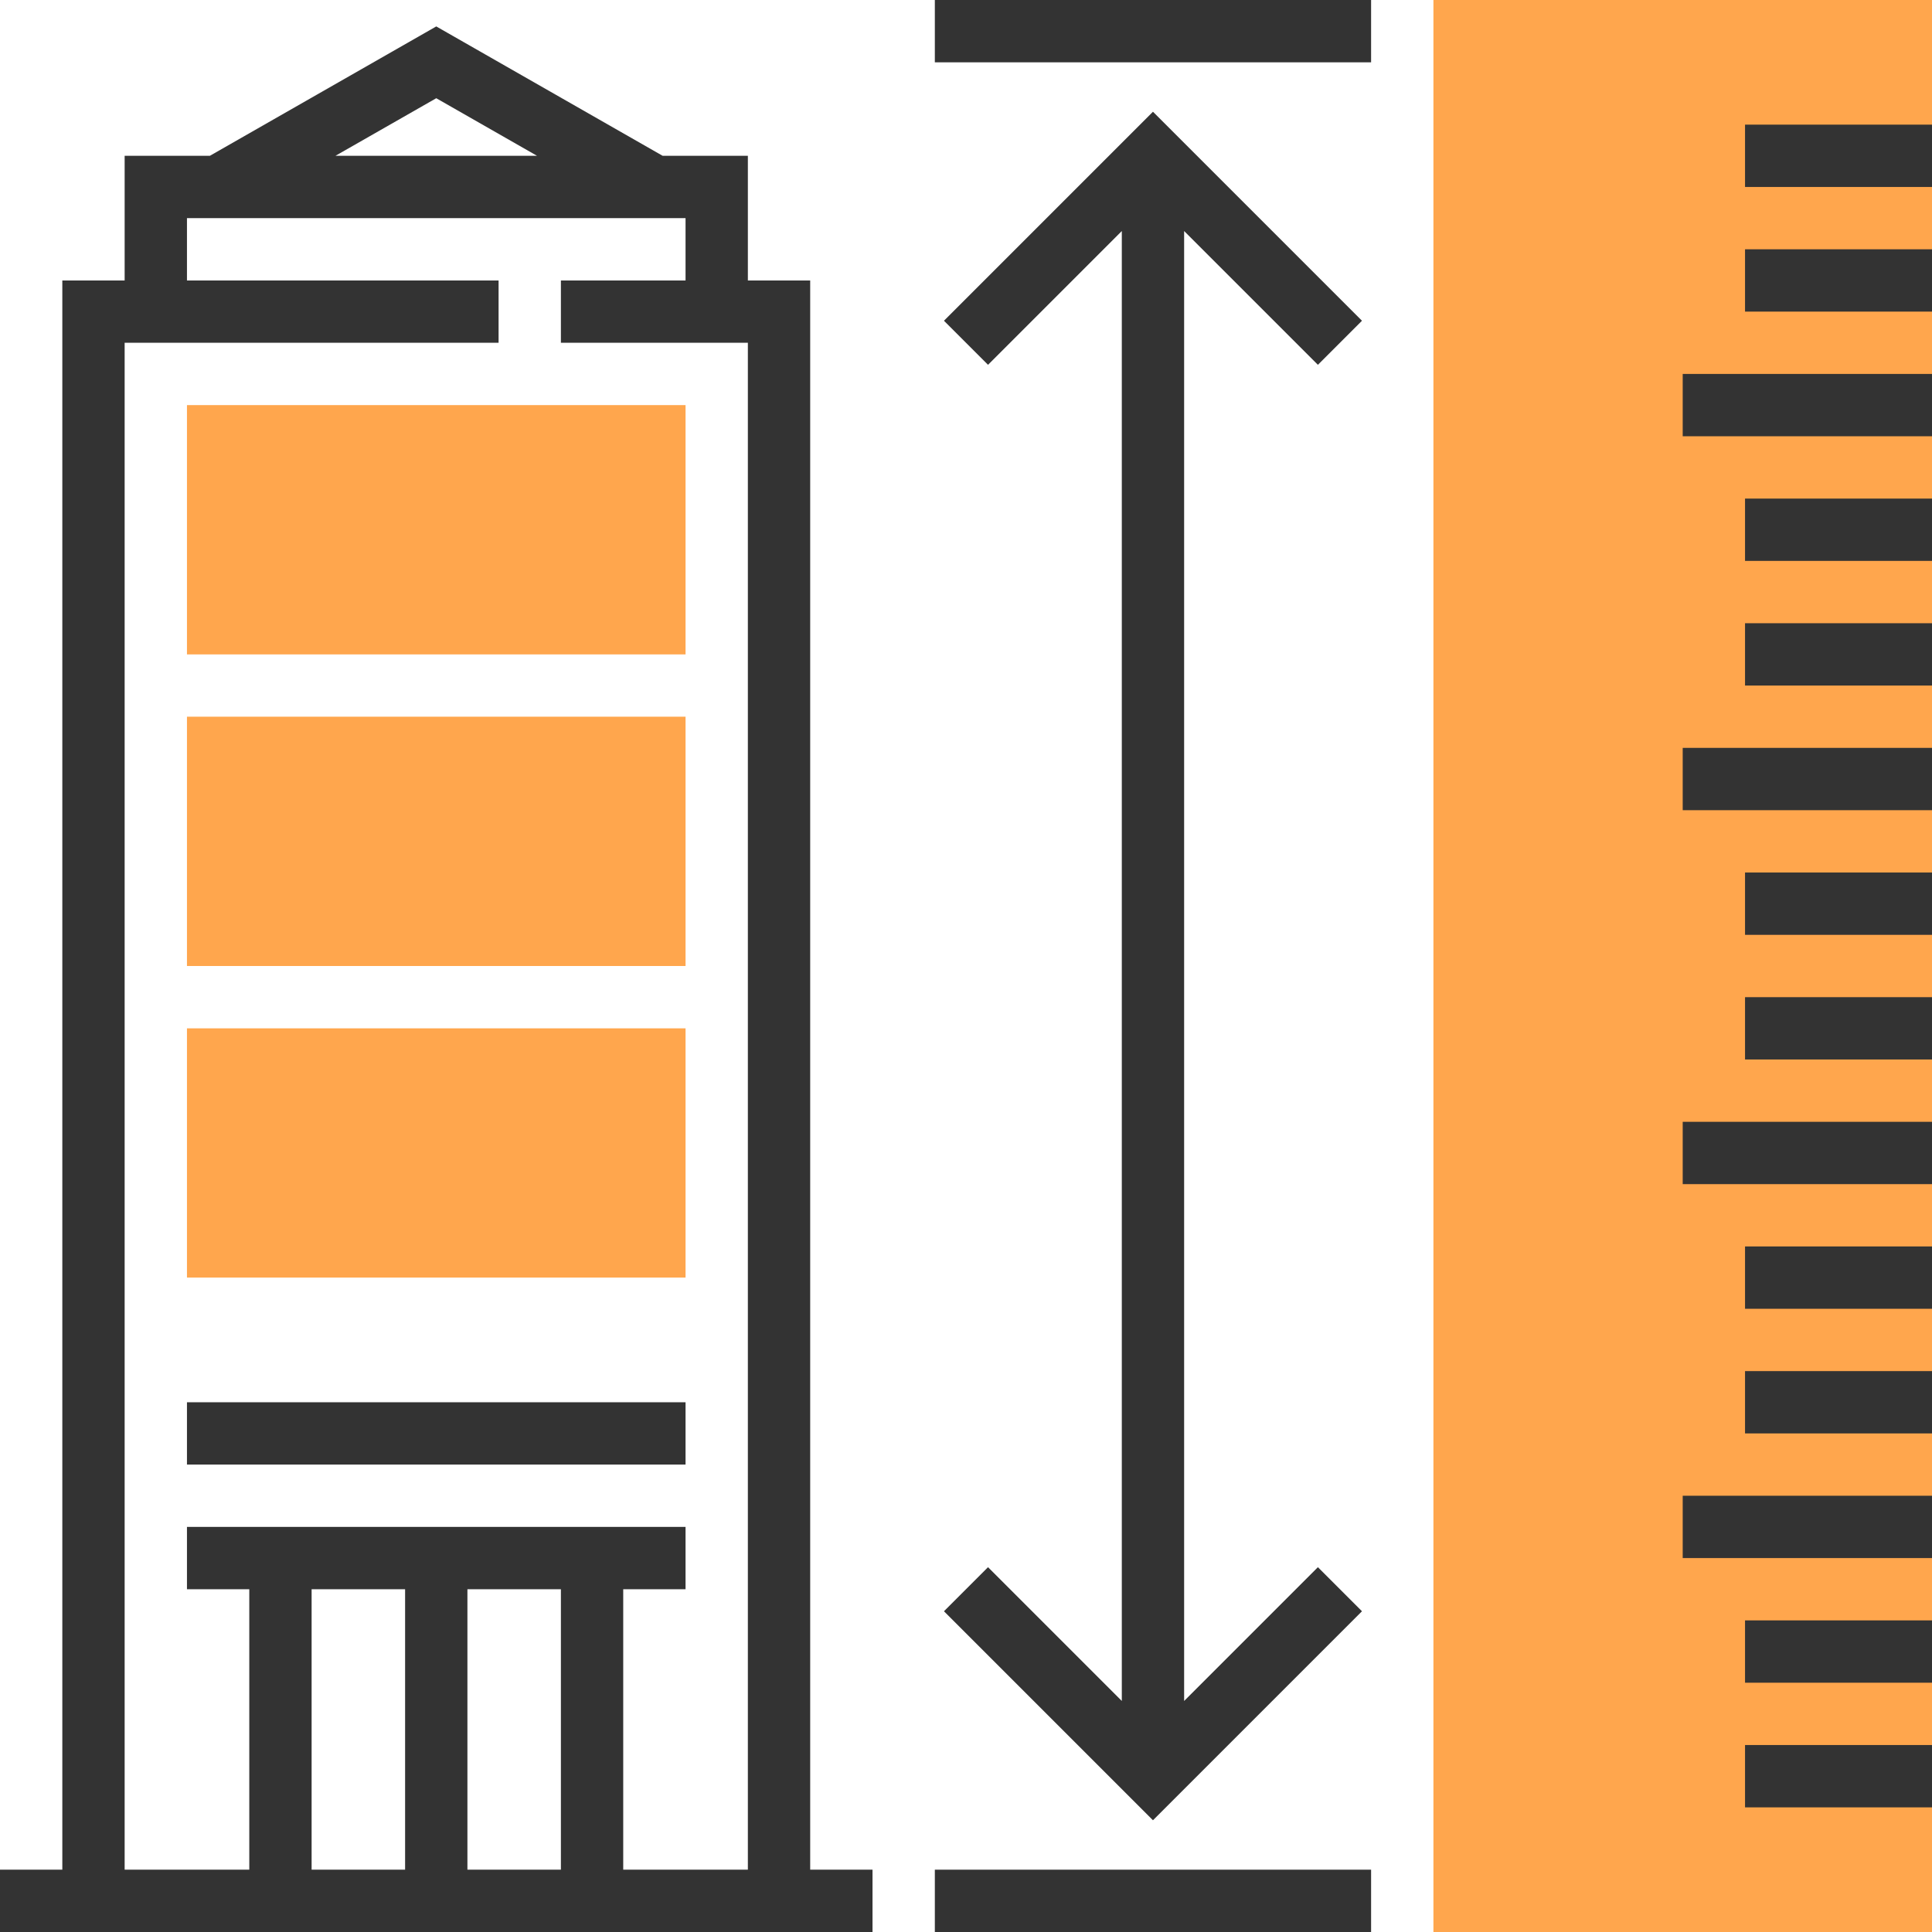 <?xml version="1.0" encoding="iso-8859-1"?>
<!-- Generator: Adobe Illustrator 19.0.0, SVG Export Plug-In . SVG Version: 6.00 Build 0)  -->
<svg version="1.1" id="Capa_1" xmlns="http://www.w3.org/2000/svg" xmlns:xlink="http://www.w3.org/1999/xlink" x="0px" y="0px"
	 viewBox="0 0 496 496" style="enable-background:new 0 0 496 496;" xml:space="preserve">
<g>
	<path style="fill:#FFA64D;" d="M176,168H48v-64h128V168z"/>
	<path style="fill:#FFA64D;" d="M176,248H48v-64h128V248z"/>
	<path style="fill:#FFA64D;" d="M176,328H48v-64h128V328z"/>
	<path style="fill:#FFA64D;" d="M496,496H368V0h128V496z"/>
</g>
<g>
	<path style="fill:#333333;" d="M208,72h-16V40h-21.88L112,6.784L53.88,40H32v32H16v408H0v16h224v-16h-16V72z M112,25.216
		L137.872,40H86.12L112,25.216z M32,88h96V72H48V56h128v16h-32v16h48v392h-32v-72h16v-16H48v16h16v72H32V88z M104,408v72H80v-72H104
		z M120,408h24v72h-24V408z"/>
	<rect x="48" y="360" style="fill:#333333;" width="128" height="16"/>
	<rect x="448" y="448" style="fill:#333333;" width="48" height="16"/>
	<rect x="448" y="416" style="fill:#333333;" width="48" height="16"/>
	<rect x="432" y="384" style="fill:#333333;" width="64" height="16"/>
	<rect x="448" y="352" style="fill:#333333;" width="48" height="16"/>
	<rect x="448" y="320" style="fill:#333333;" width="48" height="16"/>
	<rect x="432" y="288" style="fill:#333333;" width="64" height="16"/>
	<rect x="448" y="256" style="fill:#333333;" width="48" height="16"/>
	<rect x="448" y="224" style="fill:#333333;" width="48" height="16"/>
	<rect x="432" y="192" style="fill:#333333;" width="64" height="16"/>
	<rect x="448" y="160" style="fill:#333333;" width="48" height="16"/>
	<rect x="448" y="128" style="fill:#333333;" width="48" height="16"/>
	<rect x="432" y="96" style="fill:#333333;" width="64" height="16"/>
	<rect x="448" y="64" style="fill:#333333;" width="48" height="16"/>
	<rect x="448" y="32" style="fill:#333333;" width="48" height="16"/>
	<rect x="240" style="fill:#333333;" width="112" height="16"/>
	<rect x="240" y="480" style="fill:#333333;" width="112" height="16"/>
	<polygon style="fill:#333333;" points="253.656,402.344 242.344,413.656 296,467.312 349.656,413.656 338.344,402.344 304,436.688 
		304,59.312 338.344,93.656 349.656,82.344 296,28.688 242.344,82.344 253.656,93.656 288,59.312 288,436.688 	"/>
</g>
<g>
</g>
<g>
</g>
<g>
</g>
<g>
</g>
<g>
</g>
<g>
</g>
<g>
</g>
<g>
</g>
<g>
</g>
<g>
</g>
<g>
</g>
<g>
</g>
<g>
</g>
<g>
</g>
<g>
</g>
</svg>
